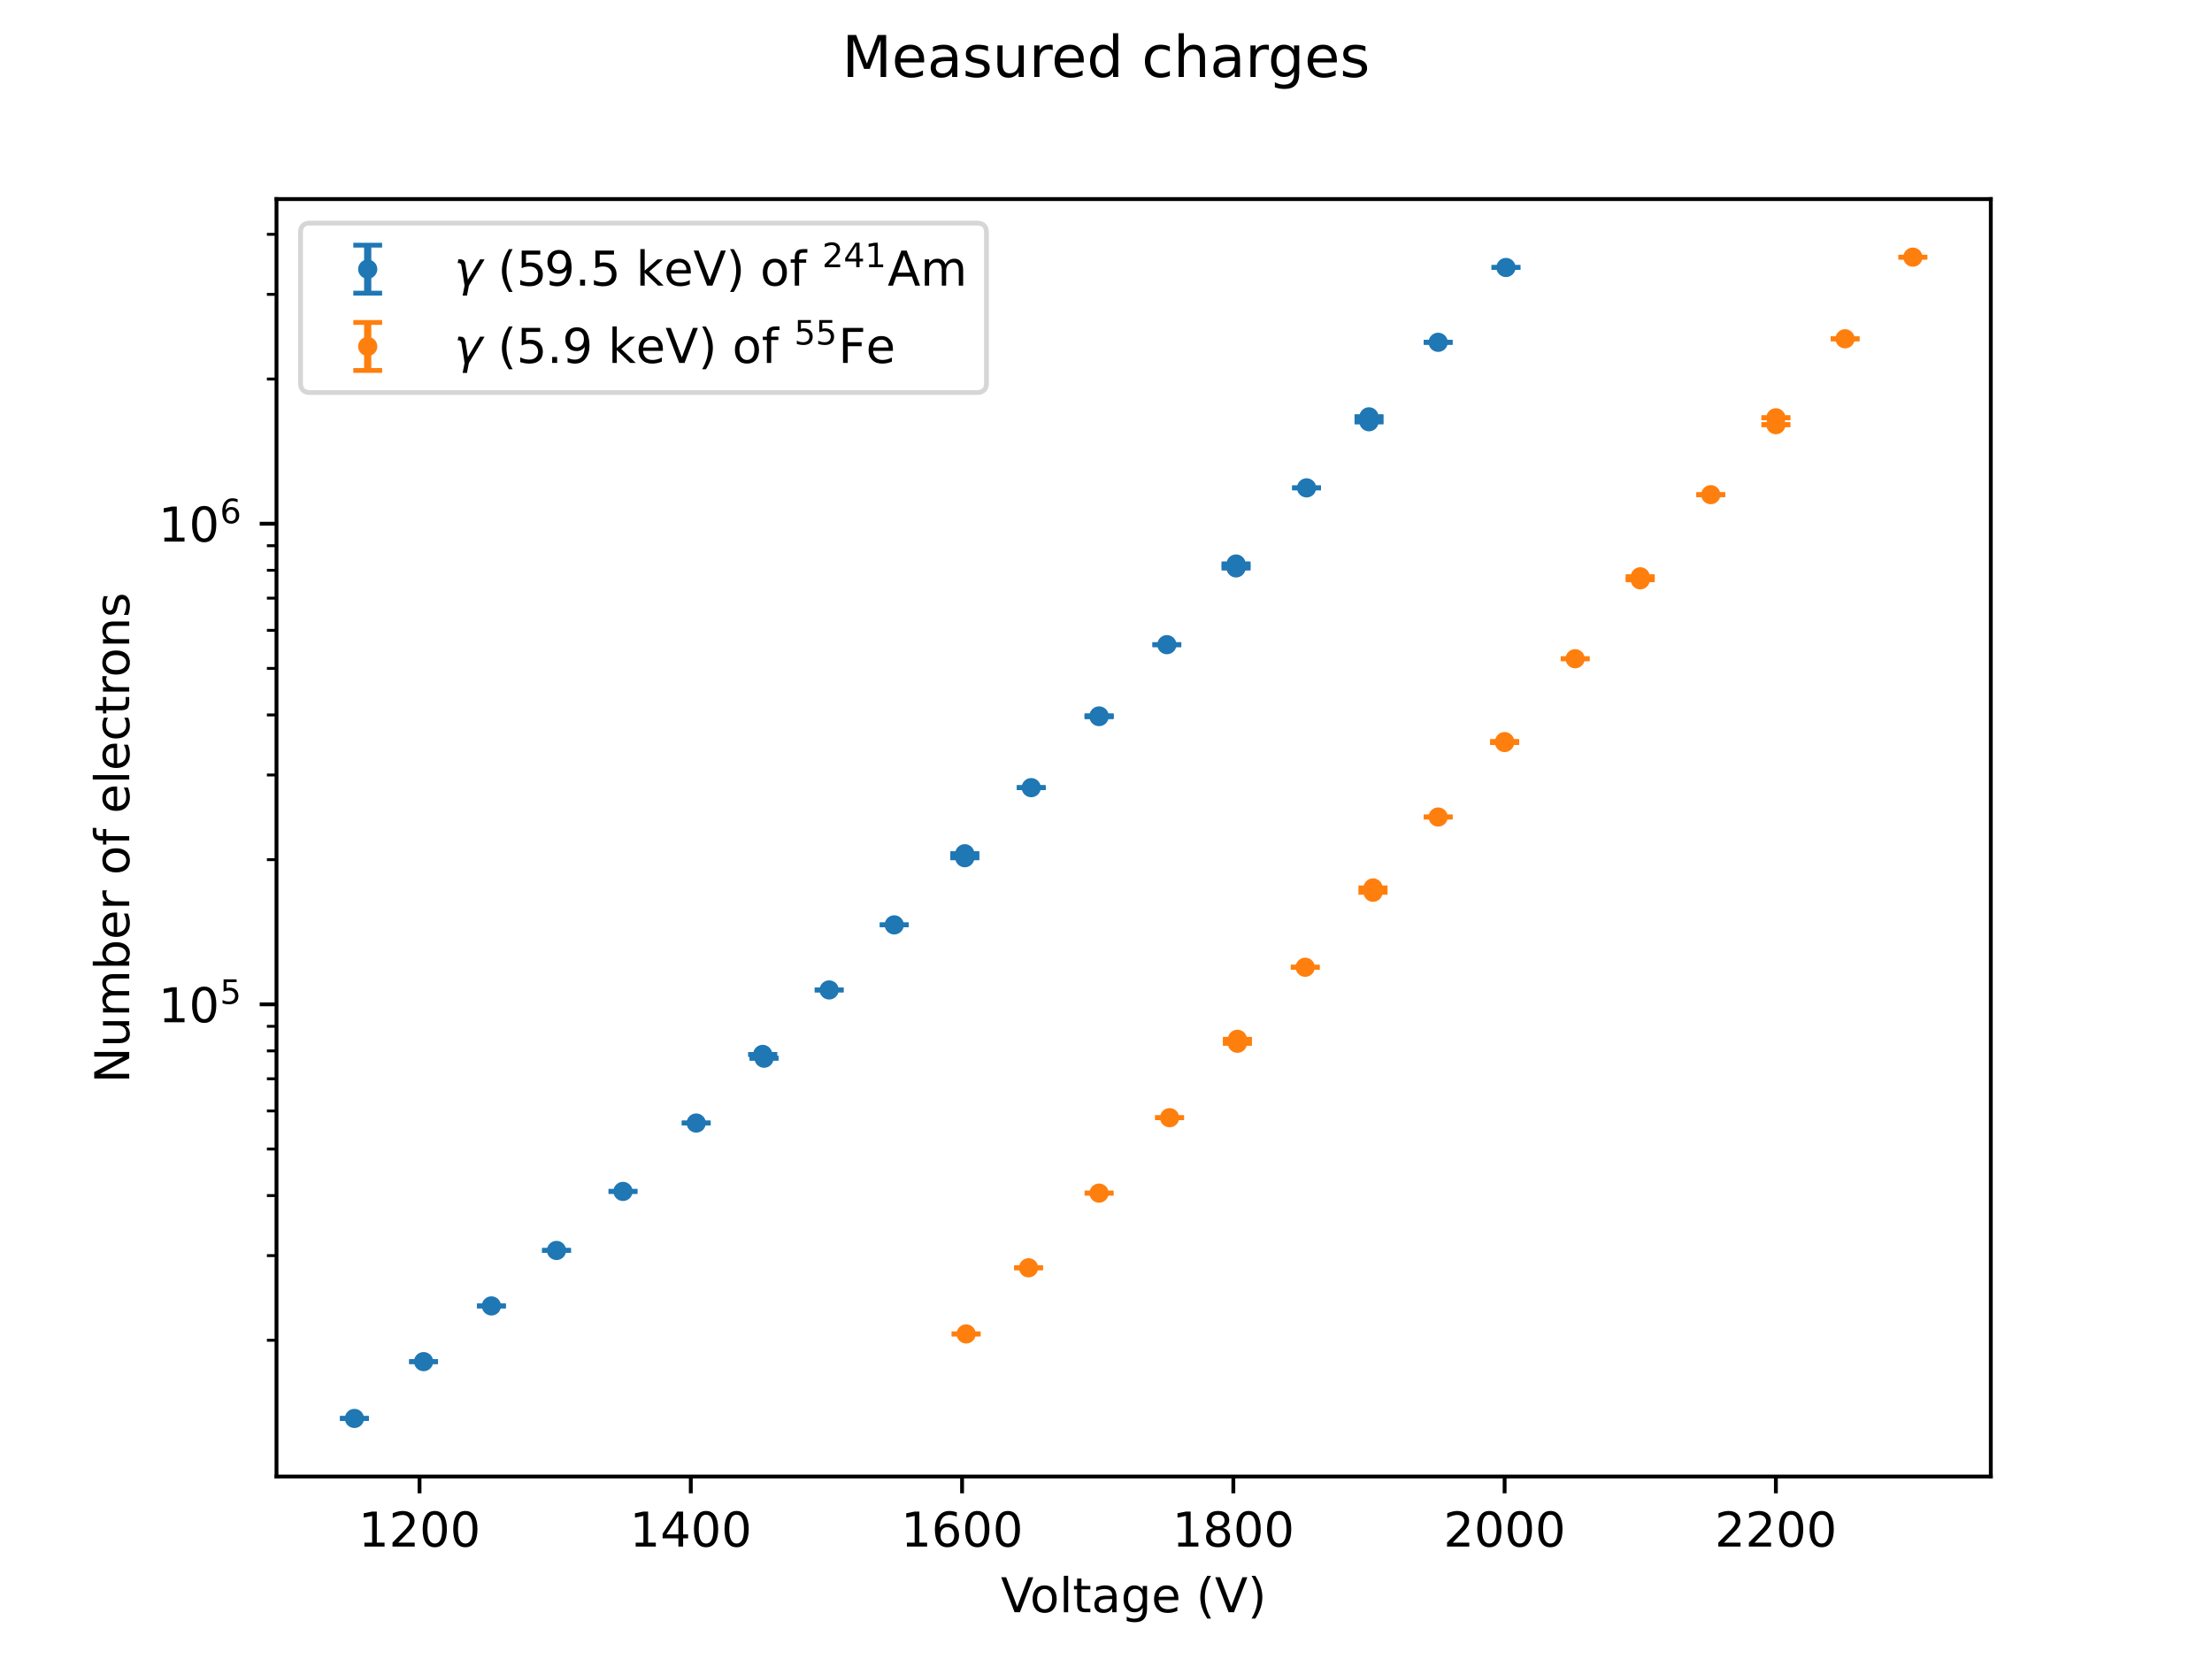 <?xml version="1.0" encoding="utf-8" standalone="no"?>
<!DOCTYPE svg PUBLIC "-//W3C//DTD SVG 1.1//EN"
  "http://www.w3.org/Graphics/SVG/1.1/DTD/svg11.dtd">
<!-- Created with matplotlib (https://matplotlib.org/) -->
<svg height="345.6pt" version="1.1" viewBox="0 0 460.8 345.6" width="460.8pt" xmlns="http://www.w3.org/2000/svg" xmlns:xlink="http://www.w3.org/1999/xlink">
 <defs>
  <style type="text/css">*{stroke-linecap:butt;stroke-linejoin:round;}</style>
 </defs>
 <g id="figure_1">
  <g id="patch_1">
   <path d="M 0 345.6 
L 460.8 345.6 
L 460.8 0 
L 0 0 
z
" style="fill:#ffffff;"/>
  </g>
  <g id="axes_1">
   <g id="patch_2">
    <path d="M 57.6 307.584 
L 414.72 307.584 
L 414.72 41.472 
L 57.6 41.472 
z
" style="fill:#ffffff;"/>
   </g>
   <g id="matplotlib.axis_1">
    <g id="xtick_1">
     <g id="line2d_1">
      <defs>
       <path d="M 0 0 
L 0 3.5 
" id="md4113de580" style="stroke:#000000;stroke-width:0.8;"/>
      </defs>
      <g>
       <use style="stroke:#000000;stroke-width:0.8;" x="87.395" xlink:href="#md4113de580" y="307.584"/>
      </g>
     </g>
     <g id="text_1">
      <!-- 1200 -->
      <g transform="translate(74.67 322.182)scale(0.1 -0.1)">
       <defs>
        <path d="M 12.406 8.297 
L 28.516 8.297 
L 28.516 63.922 
L 10.984 60.406 
L 10.984 69.391 
L 28.422 72.906 
L 38.281 72.906 
L 38.281 8.297 
L 54.391 8.297 
L 54.391 0 
L 12.406 0 
z
" id="DejaVuSans-49"/>
        <path d="M 19.188 8.297 
L 53.609 8.297 
L 53.609 0 
L 7.328 0 
L 7.328 8.297 
Q 12.938 14.109 22.625 23.891 
Q 32.328 33.688 34.812 36.531 
Q 39.547 41.844 41.422 45.531 
Q 43.312 49.219 43.312 52.781 
Q 43.312 58.594 39.234 62.25 
Q 35.156 65.922 28.609 65.922 
Q 23.969 65.922 18.812 64.312 
Q 13.672 62.703 7.812 59.422 
L 7.812 69.391 
Q 13.766 71.781 18.938 73 
Q 24.125 74.219 28.422 74.219 
Q 39.75 74.219 46.484 68.547 
Q 53.219 62.891 53.219 53.422 
Q 53.219 48.922 51.531 44.891 
Q 49.859 40.875 45.406 35.406 
Q 44.188 33.984 37.641 27.219 
Q 31.109 20.453 19.188 8.297 
z
" id="DejaVuSans-50"/>
        <path d="M 31.781 66.406 
Q 24.172 66.406 20.328 58.906 
Q 16.5 51.422 16.5 36.375 
Q 16.5 21.391 20.328 13.891 
Q 24.172 6.391 31.781 6.391 
Q 39.453 6.391 43.281 13.891 
Q 47.125 21.391 47.125 36.375 
Q 47.125 51.422 43.281 58.906 
Q 39.453 66.406 31.781 66.406 
z
M 31.781 74.219 
Q 44.047 74.219 50.516 64.516 
Q 56.984 54.828 56.984 36.375 
Q 56.984 17.969 50.516 8.266 
Q 44.047 -1.422 31.781 -1.422 
Q 19.531 -1.422 13.062 8.266 
Q 6.594 17.969 6.594 36.375 
Q 6.594 54.828 13.062 64.516 
Q 19.531 74.219 31.781 74.219 
z
" id="DejaVuSans-48"/>
       </defs>
       <use xlink:href="#DejaVuSans-49"/>
       <use x="63.623" xlink:href="#DejaVuSans-50"/>
       <use x="127.246" xlink:href="#DejaVuSans-48"/>
       <use x="190.869" xlink:href="#DejaVuSans-48"/>
      </g>
     </g>
    </g>
    <g id="xtick_2">
     <g id="line2d_2">
      <g>
       <use style="stroke:#000000;stroke-width:0.8;" x="143.906" xlink:href="#md4113de580" y="307.584"/>
      </g>
     </g>
     <g id="text_2">
      <!-- 1400 -->
      <g transform="translate(131.181 322.182)scale(0.1 -0.1)">
       <defs>
        <path d="M 37.797 64.312 
L 12.891 25.391 
L 37.797 25.391 
z
M 35.203 72.906 
L 47.609 72.906 
L 47.609 25.391 
L 58.016 25.391 
L 58.016 17.188 
L 47.609 17.188 
L 47.609 0 
L 37.797 0 
L 37.797 17.188 
L 4.891 17.188 
L 4.891 26.703 
z
" id="DejaVuSans-52"/>
       </defs>
       <use xlink:href="#DejaVuSans-49"/>
       <use x="63.623" xlink:href="#DejaVuSans-52"/>
       <use x="127.246" xlink:href="#DejaVuSans-48"/>
       <use x="190.869" xlink:href="#DejaVuSans-48"/>
      </g>
     </g>
    </g>
    <g id="xtick_3">
     <g id="line2d_3">
      <g>
       <use style="stroke:#000000;stroke-width:0.8;" x="200.417" xlink:href="#md4113de580" y="307.584"/>
      </g>
     </g>
     <g id="text_3">
      <!-- 1600 -->
      <g transform="translate(187.692 322.182)scale(0.1 -0.1)">
       <defs>
        <path d="M 33.016 40.375 
Q 26.375 40.375 22.484 35.828 
Q 18.609 31.297 18.609 23.391 
Q 18.609 15.531 22.484 10.953 
Q 26.375 6.391 33.016 6.391 
Q 39.656 6.391 43.531 10.953 
Q 47.406 15.531 47.406 23.391 
Q 47.406 31.297 43.531 35.828 
Q 39.656 40.375 33.016 40.375 
z
M 52.594 71.297 
L 52.594 62.312 
Q 48.875 64.062 45.094 64.984 
Q 41.312 65.922 37.594 65.922 
Q 27.828 65.922 22.672 59.328 
Q 17.531 52.734 16.797 39.406 
Q 19.672 43.656 24.016 45.922 
Q 28.375 48.188 33.594 48.188 
Q 44.578 48.188 50.953 41.516 
Q 57.328 34.859 57.328 23.391 
Q 57.328 12.156 50.688 5.359 
Q 44.047 -1.422 33.016 -1.422 
Q 20.359 -1.422 13.672 8.266 
Q 6.984 17.969 6.984 36.375 
Q 6.984 53.656 15.188 63.938 
Q 23.391 74.219 37.203 74.219 
Q 40.922 74.219 44.703 73.484 
Q 48.484 72.75 52.594 71.297 
z
" id="DejaVuSans-54"/>
       </defs>
       <use xlink:href="#DejaVuSans-49"/>
       <use x="63.623" xlink:href="#DejaVuSans-54"/>
       <use x="127.246" xlink:href="#DejaVuSans-48"/>
       <use x="190.869" xlink:href="#DejaVuSans-48"/>
      </g>
     </g>
    </g>
    <g id="xtick_4">
     <g id="line2d_4">
      <g>
       <use style="stroke:#000000;stroke-width:0.8;" x="256.928" xlink:href="#md4113de580" y="307.584"/>
      </g>
     </g>
     <g id="text_4">
      <!-- 1800 -->
      <g transform="translate(244.203 322.182)scale(0.1 -0.1)">
       <defs>
        <path d="M 31.781 34.625 
Q 24.75 34.625 20.719 30.859 
Q 16.703 27.094 16.703 20.516 
Q 16.703 13.922 20.719 10.156 
Q 24.75 6.391 31.781 6.391 
Q 38.812 6.391 42.859 10.172 
Q 46.922 13.969 46.922 20.516 
Q 46.922 27.094 42.891 30.859 
Q 38.875 34.625 31.781 34.625 
z
M 21.922 38.812 
Q 15.578 40.375 12.031 44.719 
Q 8.5 49.078 8.5 55.328 
Q 8.5 64.062 14.719 69.141 
Q 20.953 74.219 31.781 74.219 
Q 42.672 74.219 48.875 69.141 
Q 55.078 64.062 55.078 55.328 
Q 55.078 49.078 51.531 44.719 
Q 48 40.375 41.703 38.812 
Q 48.828 37.156 52.797 32.312 
Q 56.781 27.484 56.781 20.516 
Q 56.781 9.906 50.312 4.234 
Q 43.844 -1.422 31.781 -1.422 
Q 19.734 -1.422 13.25 4.234 
Q 6.781 9.906 6.781 20.516 
Q 6.781 27.484 10.781 32.312 
Q 14.797 37.156 21.922 38.812 
z
M 18.312 54.391 
Q 18.312 48.734 21.844 45.562 
Q 25.391 42.391 31.781 42.391 
Q 38.141 42.391 41.719 45.562 
Q 45.312 48.734 45.312 54.391 
Q 45.312 60.062 41.719 63.234 
Q 38.141 66.406 31.781 66.406 
Q 25.391 66.406 21.844 63.234 
Q 18.312 60.062 18.312 54.391 
z
" id="DejaVuSans-56"/>
       </defs>
       <use xlink:href="#DejaVuSans-49"/>
       <use x="63.623" xlink:href="#DejaVuSans-56"/>
       <use x="127.246" xlink:href="#DejaVuSans-48"/>
       <use x="190.869" xlink:href="#DejaVuSans-48"/>
      </g>
     </g>
    </g>
    <g id="xtick_5">
     <g id="line2d_5">
      <g>
       <use style="stroke:#000000;stroke-width:0.8;" x="313.439" xlink:href="#md4113de580" y="307.584"/>
      </g>
     </g>
     <g id="text_5">
      <!-- 2000 -->
      <g transform="translate(300.714 322.182)scale(0.1 -0.1)">
       <use xlink:href="#DejaVuSans-50"/>
       <use x="63.623" xlink:href="#DejaVuSans-48"/>
       <use x="127.246" xlink:href="#DejaVuSans-48"/>
       <use x="190.869" xlink:href="#DejaVuSans-48"/>
      </g>
     </g>
    </g>
    <g id="xtick_6">
     <g id="line2d_6">
      <g>
       <use style="stroke:#000000;stroke-width:0.8;" x="369.949" xlink:href="#md4113de580" y="307.584"/>
      </g>
     </g>
     <g id="text_6">
      <!-- 2200 -->
      <g transform="translate(357.224 322.182)scale(0.1 -0.1)">
       <use xlink:href="#DejaVuSans-50"/>
       <use x="63.623" xlink:href="#DejaVuSans-50"/>
       <use x="127.246" xlink:href="#DejaVuSans-48"/>
       <use x="190.869" xlink:href="#DejaVuSans-48"/>
      </g>
     </g>
    </g>
    <g id="text_7">
     <!-- Voltage (V) -->
     <g transform="translate(208.493 335.861)scale(0.1 -0.1)">
      <defs>
       <path d="M 28.609 0 
L 0.781 72.906 
L 11.078 72.906 
L 34.188 11.531 
L 57.328 72.906 
L 67.578 72.906 
L 39.797 0 
z
" id="DejaVuSans-86"/>
       <path d="M 30.609 48.391 
Q 23.391 48.391 19.188 42.75 
Q 14.984 37.109 14.984 27.297 
Q 14.984 17.484 19.156 11.844 
Q 23.344 6.203 30.609 6.203 
Q 37.797 6.203 41.984 11.859 
Q 46.188 17.531 46.188 27.297 
Q 46.188 37.016 41.984 42.703 
Q 37.797 48.391 30.609 48.391 
z
M 30.609 56 
Q 42.328 56 49.016 48.375 
Q 55.719 40.766 55.719 27.297 
Q 55.719 13.875 49.016 6.219 
Q 42.328 -1.422 30.609 -1.422 
Q 18.844 -1.422 12.172 6.219 
Q 5.516 13.875 5.516 27.297 
Q 5.516 40.766 12.172 48.375 
Q 18.844 56 30.609 56 
z
" id="DejaVuSans-111"/>
       <path d="M 9.422 75.984 
L 18.406 75.984 
L 18.406 0 
L 9.422 0 
z
" id="DejaVuSans-108"/>
       <path d="M 18.312 70.219 
L 18.312 54.688 
L 36.812 54.688 
L 36.812 47.703 
L 18.312 47.703 
L 18.312 18.016 
Q 18.312 11.328 20.141 9.422 
Q 21.969 7.516 27.594 7.516 
L 36.812 7.516 
L 36.812 0 
L 27.594 0 
Q 17.188 0 13.234 3.875 
Q 9.281 7.766 9.281 18.016 
L 9.281 47.703 
L 2.688 47.703 
L 2.688 54.688 
L 9.281 54.688 
L 9.281 70.219 
z
" id="DejaVuSans-116"/>
       <path d="M 34.281 27.484 
Q 23.391 27.484 19.188 25 
Q 14.984 22.516 14.984 16.5 
Q 14.984 11.719 18.141 8.906 
Q 21.297 6.109 26.703 6.109 
Q 34.188 6.109 38.703 11.406 
Q 43.219 16.703 43.219 25.484 
L 43.219 27.484 
z
M 52.203 31.203 
L 52.203 0 
L 43.219 0 
L 43.219 8.297 
Q 40.141 3.328 35.547 0.953 
Q 30.953 -1.422 24.312 -1.422 
Q 15.922 -1.422 10.953 3.297 
Q 6 8.016 6 15.922 
Q 6 25.141 12.172 29.828 
Q 18.359 34.516 30.609 34.516 
L 43.219 34.516 
L 43.219 35.406 
Q 43.219 41.609 39.141 45 
Q 35.062 48.391 27.688 48.391 
Q 23 48.391 18.547 47.266 
Q 14.109 46.141 10.016 43.891 
L 10.016 52.203 
Q 14.938 54.109 19.578 55.047 
Q 24.219 56 28.609 56 
Q 40.484 56 46.344 49.844 
Q 52.203 43.703 52.203 31.203 
z
" id="DejaVuSans-97"/>
       <path d="M 45.406 27.984 
Q 45.406 37.75 41.375 43.109 
Q 37.359 48.484 30.078 48.484 
Q 22.859 48.484 18.828 43.109 
Q 14.797 37.75 14.797 27.984 
Q 14.797 18.266 18.828 12.891 
Q 22.859 7.516 30.078 7.516 
Q 37.359 7.516 41.375 12.891 
Q 45.406 18.266 45.406 27.984 
z
M 54.391 6.781 
Q 54.391 -7.172 48.188 -13.984 
Q 42 -20.797 29.203 -20.797 
Q 24.469 -20.797 20.266 -20.094 
Q 16.062 -19.391 12.109 -17.922 
L 12.109 -9.188 
Q 16.062 -11.328 19.922 -12.344 
Q 23.781 -13.375 27.781 -13.375 
Q 36.625 -13.375 41.016 -8.766 
Q 45.406 -4.156 45.406 5.172 
L 45.406 9.625 
Q 42.625 4.781 38.281 2.391 
Q 33.938 0 27.875 0 
Q 17.828 0 11.672 7.656 
Q 5.516 15.328 5.516 27.984 
Q 5.516 40.672 11.672 48.328 
Q 17.828 56 27.875 56 
Q 33.938 56 38.281 53.609 
Q 42.625 51.219 45.406 46.391 
L 45.406 54.688 
L 54.391 54.688 
z
" id="DejaVuSans-103"/>
       <path d="M 56.203 29.594 
L 56.203 25.203 
L 14.891 25.203 
Q 15.484 15.922 20.484 11.062 
Q 25.484 6.203 34.422 6.203 
Q 39.594 6.203 44.453 7.469 
Q 49.312 8.734 54.109 11.281 
L 54.109 2.781 
Q 49.266 0.734 44.188 -0.344 
Q 39.109 -1.422 33.891 -1.422 
Q 20.797 -1.422 13.156 6.188 
Q 5.516 13.812 5.516 26.812 
Q 5.516 40.234 12.766 48.109 
Q 20.016 56 32.328 56 
Q 43.359 56 49.781 48.891 
Q 56.203 41.797 56.203 29.594 
z
M 47.219 32.234 
Q 47.125 39.594 43.094 43.984 
Q 39.062 48.391 32.422 48.391 
Q 24.906 48.391 20.391 44.141 
Q 15.875 39.891 15.188 32.172 
z
" id="DejaVuSans-101"/>
       <path id="DejaVuSans-32"/>
       <path d="M 31 75.875 
Q 24.469 64.656 21.281 53.656 
Q 18.109 42.672 18.109 31.391 
Q 18.109 20.125 21.312 9.062 
Q 24.516 -2 31 -13.188 
L 23.188 -13.188 
Q 15.875 -1.703 12.234 9.375 
Q 8.594 20.453 8.594 31.391 
Q 8.594 42.281 12.203 53.312 
Q 15.828 64.359 23.188 75.875 
z
" id="DejaVuSans-40"/>
       <path d="M 8.016 75.875 
L 15.828 75.875 
Q 23.141 64.359 26.781 53.312 
Q 30.422 42.281 30.422 31.391 
Q 30.422 20.453 26.781 9.375 
Q 23.141 -1.703 15.828 -13.188 
L 8.016 -13.188 
Q 14.5 -2 17.703 9.062 
Q 20.906 20.125 20.906 31.391 
Q 20.906 42.672 17.703 53.656 
Q 14.5 64.656 8.016 75.875 
z
" id="DejaVuSans-41"/>
      </defs>
      <use xlink:href="#DejaVuSans-86"/>
      <use x="60.658" xlink:href="#DejaVuSans-111"/>
      <use x="121.84" xlink:href="#DejaVuSans-108"/>
      <use x="149.623" xlink:href="#DejaVuSans-116"/>
      <use x="188.832" xlink:href="#DejaVuSans-97"/>
      <use x="250.111" xlink:href="#DejaVuSans-103"/>
      <use x="313.588" xlink:href="#DejaVuSans-101"/>
      <use x="375.111" xlink:href="#DejaVuSans-32"/>
      <use x="406.898" xlink:href="#DejaVuSans-40"/>
      <use x="445.912" xlink:href="#DejaVuSans-86"/>
      <use x="514.32" xlink:href="#DejaVuSans-41"/>
     </g>
    </g>
   </g>
   <g id="matplotlib.axis_2">
    <g id="ytick_1">
     <g id="line2d_7">
      <defs>
       <path d="M 0 0 
L -3.5 0 
" id="mb57102ede8" style="stroke:#000000;stroke-width:0.8;"/>
      </defs>
      <g>
       <use style="stroke:#000000;stroke-width:0.8;" x="57.6" xlink:href="#mb57102ede8" y="209.219"/>
      </g>
     </g>
     <g id="text_8">
      <!-- $\mathdefault{10^{5}}$ -->
      <g transform="translate(33 213.018)scale(0.1 -0.1)">
       <defs>
        <path d="M 10.797 72.906 
L 49.516 72.906 
L 49.516 64.594 
L 19.828 64.594 
L 19.828 46.734 
Q 21.969 47.469 24.109 47.828 
Q 26.266 48.188 28.422 48.188 
Q 40.625 48.188 47.75 41.5 
Q 54.891 34.812 54.891 23.391 
Q 54.891 11.625 47.562 5.094 
Q 40.234 -1.422 26.906 -1.422 
Q 22.312 -1.422 17.547 -0.641 
Q 12.797 0.141 7.719 1.703 
L 7.719 11.625 
Q 12.109 9.234 16.797 8.062 
Q 21.484 6.891 26.703 6.891 
Q 35.156 6.891 40.078 11.328 
Q 45.016 15.766 45.016 23.391 
Q 45.016 31 40.078 35.438 
Q 35.156 39.891 26.703 39.891 
Q 22.75 39.891 18.812 39.016 
Q 14.891 38.141 10.797 36.281 
z
" id="DejaVuSans-53"/>
       </defs>
       <use transform="translate(0 0.684)" xlink:href="#DejaVuSans-49"/>
       <use transform="translate(63.623 0.684)" xlink:href="#DejaVuSans-48"/>
       <use transform="translate(128.203 38.966)scale(0.7)" xlink:href="#DejaVuSans-53"/>
      </g>
     </g>
    </g>
    <g id="ytick_2">
     <g id="line2d_8">
      <g>
       <use style="stroke:#000000;stroke-width:0.8;" x="57.6" xlink:href="#mb57102ede8" y="109.097"/>
      </g>
     </g>
     <g id="text_9">
      <!-- $\mathdefault{10^{6}}$ -->
      <g transform="translate(33 112.896)scale(0.1 -0.1)">
       <use transform="translate(0 0.766)" xlink:href="#DejaVuSans-49"/>
       <use transform="translate(63.623 0.766)" xlink:href="#DejaVuSans-48"/>
       <use transform="translate(128.203 39.047)scale(0.7)" xlink:href="#DejaVuSans-54"/>
      </g>
     </g>
    </g>
    <g id="ytick_3">
     <g id="line2d_9">
      <defs>
       <path d="M 0 0 
L -2 0 
" id="m5ce237ce42" style="stroke:#000000;stroke-width:0.6;"/>
      </defs>
      <g>
       <use style="stroke:#000000;stroke-width:0.6;" x="57.6" xlink:href="#m5ce237ce42" y="279.202"/>
      </g>
     </g>
    </g>
    <g id="ytick_4">
     <g id="line2d_10">
      <g>
       <use style="stroke:#000000;stroke-width:0.6;" x="57.6" xlink:href="#m5ce237ce42" y="261.571"/>
      </g>
     </g>
    </g>
    <g id="ytick_5">
     <g id="line2d_11">
      <g>
       <use style="stroke:#000000;stroke-width:0.6;" x="57.6" xlink:href="#m5ce237ce42" y="249.062"/>
      </g>
     </g>
    </g>
    <g id="ytick_6">
     <g id="line2d_12">
      <g>
       <use style="stroke:#000000;stroke-width:0.6;" x="57.6" xlink:href="#m5ce237ce42" y="239.359"/>
      </g>
     </g>
    </g>
    <g id="ytick_7">
     <g id="line2d_13">
      <g>
       <use style="stroke:#000000;stroke-width:0.6;" x="57.6" xlink:href="#m5ce237ce42" y="231.431"/>
      </g>
     </g>
    </g>
    <g id="ytick_8">
     <g id="line2d_14">
      <g>
       <use style="stroke:#000000;stroke-width:0.6;" x="57.6" xlink:href="#m5ce237ce42" y="224.728"/>
      </g>
     </g>
    </g>
    <g id="ytick_9">
     <g id="line2d_15">
      <g>
       <use style="stroke:#000000;stroke-width:0.6;" x="57.6" xlink:href="#m5ce237ce42" y="218.922"/>
      </g>
     </g>
    </g>
    <g id="ytick_10">
     <g id="line2d_16">
      <g>
       <use style="stroke:#000000;stroke-width:0.6;" x="57.6" xlink:href="#m5ce237ce42" y="213.8"/>
      </g>
     </g>
    </g>
    <g id="ytick_11">
     <g id="line2d_17">
      <g>
       <use style="stroke:#000000;stroke-width:0.6;" x="57.6" xlink:href="#m5ce237ce42" y="179.079"/>
      </g>
     </g>
    </g>
    <g id="ytick_12">
     <g id="line2d_18">
      <g>
       <use style="stroke:#000000;stroke-width:0.6;" x="57.6" xlink:href="#m5ce237ce42" y="161.449"/>
      </g>
     </g>
    </g>
    <g id="ytick_13">
     <g id="line2d_19">
      <g>
       <use style="stroke:#000000;stroke-width:0.6;" x="57.6" xlink:href="#m5ce237ce42" y="148.939"/>
      </g>
     </g>
    </g>
    <g id="ytick_14">
     <g id="line2d_20">
      <g>
       <use style="stroke:#000000;stroke-width:0.6;" x="57.6" xlink:href="#m5ce237ce42" y="139.237"/>
      </g>
     </g>
    </g>
    <g id="ytick_15">
     <g id="line2d_21">
      <g>
       <use style="stroke:#000000;stroke-width:0.6;" x="57.6" xlink:href="#m5ce237ce42" y="131.309"/>
      </g>
     </g>
    </g>
    <g id="ytick_16">
     <g id="line2d_22">
      <g>
       <use style="stroke:#000000;stroke-width:0.6;" x="57.6" xlink:href="#m5ce237ce42" y="124.606"/>
      </g>
     </g>
    </g>
    <g id="ytick_17">
     <g id="line2d_23">
      <g>
       <use style="stroke:#000000;stroke-width:0.6;" x="57.6" xlink:href="#m5ce237ce42" y="118.8"/>
      </g>
     </g>
    </g>
    <g id="ytick_18">
     <g id="line2d_24">
      <g>
       <use style="stroke:#000000;stroke-width:0.6;" x="57.6" xlink:href="#m5ce237ce42" y="113.678"/>
      </g>
     </g>
    </g>
    <g id="ytick_19">
     <g id="line2d_25">
      <g>
       <use style="stroke:#000000;stroke-width:0.6;" x="57.6" xlink:href="#m5ce237ce42" y="78.957"/>
      </g>
     </g>
    </g>
    <g id="ytick_20">
     <g id="line2d_26">
      <g>
       <use style="stroke:#000000;stroke-width:0.6;" x="57.6" xlink:href="#m5ce237ce42" y="61.326"/>
      </g>
     </g>
    </g>
    <g id="ytick_21">
     <g id="line2d_27">
      <g>
       <use style="stroke:#000000;stroke-width:0.6;" x="57.6" xlink:href="#m5ce237ce42" y="48.817"/>
      </g>
     </g>
    </g>
    <g id="text_10">
     <!-- Number of electrons -->
     <g transform="translate(26.92 225.639)rotate(-90)scale(0.1 -0.1)">
      <defs>
       <path d="M 9.812 72.906 
L 23.094 72.906 
L 55.422 11.922 
L 55.422 72.906 
L 64.984 72.906 
L 64.984 0 
L 51.703 0 
L 19.391 60.984 
L 19.391 0 
L 9.812 0 
z
" id="DejaVuSans-78"/>
       <path d="M 8.5 21.578 
L 8.5 54.688 
L 17.484 54.688 
L 17.484 21.922 
Q 17.484 14.156 20.5 10.266 
Q 23.531 6.391 29.594 6.391 
Q 36.859 6.391 41.078 11.031 
Q 45.312 15.672 45.312 23.688 
L 45.312 54.688 
L 54.297 54.688 
L 54.297 0 
L 45.312 0 
L 45.312 8.406 
Q 42.047 3.422 37.719 1 
Q 33.406 -1.422 27.688 -1.422 
Q 18.266 -1.422 13.375 4.438 
Q 8.5 10.297 8.5 21.578 
z
M 31.109 56 
z
" id="DejaVuSans-117"/>
       <path d="M 52 44.188 
Q 55.375 50.25 60.062 53.125 
Q 64.75 56 71.094 56 
Q 79.641 56 84.281 50.016 
Q 88.922 44.047 88.922 33.016 
L 88.922 0 
L 79.891 0 
L 79.891 32.719 
Q 79.891 40.578 77.094 44.375 
Q 74.312 48.188 68.609 48.188 
Q 61.625 48.188 57.562 43.547 
Q 53.516 38.922 53.516 30.906 
L 53.516 0 
L 44.484 0 
L 44.484 32.719 
Q 44.484 40.625 41.703 44.406 
Q 38.922 48.188 33.109 48.188 
Q 26.219 48.188 22.156 43.531 
Q 18.109 38.875 18.109 30.906 
L 18.109 0 
L 9.078 0 
L 9.078 54.688 
L 18.109 54.688 
L 18.109 46.188 
Q 21.188 51.219 25.484 53.609 
Q 29.781 56 35.688 56 
Q 41.656 56 45.828 52.969 
Q 50 49.953 52 44.188 
z
" id="DejaVuSans-109"/>
       <path d="M 48.688 27.297 
Q 48.688 37.203 44.609 42.844 
Q 40.531 48.484 33.406 48.484 
Q 26.266 48.484 22.188 42.844 
Q 18.109 37.203 18.109 27.297 
Q 18.109 17.391 22.188 11.75 
Q 26.266 6.109 33.406 6.109 
Q 40.531 6.109 44.609 11.75 
Q 48.688 17.391 48.688 27.297 
z
M 18.109 46.391 
Q 20.953 51.266 25.266 53.625 
Q 29.594 56 35.594 56 
Q 45.562 56 51.781 48.094 
Q 58.016 40.188 58.016 27.297 
Q 58.016 14.406 51.781 6.484 
Q 45.562 -1.422 35.594 -1.422 
Q 29.594 -1.422 25.266 0.953 
Q 20.953 3.328 18.109 8.203 
L 18.109 0 
L 9.078 0 
L 9.078 75.984 
L 18.109 75.984 
z
" id="DejaVuSans-98"/>
       <path d="M 41.109 46.297 
Q 39.594 47.172 37.812 47.578 
Q 36.031 48 33.891 48 
Q 26.266 48 22.188 43.047 
Q 18.109 38.094 18.109 28.812 
L 18.109 0 
L 9.078 0 
L 9.078 54.688 
L 18.109 54.688 
L 18.109 46.188 
Q 20.953 51.172 25.484 53.578 
Q 30.031 56 36.531 56 
Q 37.453 56 38.578 55.875 
Q 39.703 55.766 41.062 55.516 
z
" id="DejaVuSans-114"/>
       <path d="M 37.109 75.984 
L 37.109 68.5 
L 28.516 68.5 
Q 23.688 68.5 21.797 66.547 
Q 19.922 64.594 19.922 59.516 
L 19.922 54.688 
L 34.719 54.688 
L 34.719 47.703 
L 19.922 47.703 
L 19.922 0 
L 10.891 0 
L 10.891 47.703 
L 2.297 47.703 
L 2.297 54.688 
L 10.891 54.688 
L 10.891 58.5 
Q 10.891 67.625 15.141 71.797 
Q 19.391 75.984 28.609 75.984 
z
" id="DejaVuSans-102"/>
       <path d="M 48.781 52.594 
L 48.781 44.188 
Q 44.969 46.297 41.141 47.344 
Q 37.312 48.391 33.406 48.391 
Q 24.656 48.391 19.812 42.844 
Q 14.984 37.312 14.984 27.297 
Q 14.984 17.281 19.812 11.734 
Q 24.656 6.203 33.406 6.203 
Q 37.312 6.203 41.141 7.25 
Q 44.969 8.297 48.781 10.406 
L 48.781 2.094 
Q 45.016 0.344 40.984 -0.531 
Q 36.969 -1.422 32.422 -1.422 
Q 20.062 -1.422 12.781 6.344 
Q 5.516 14.109 5.516 27.297 
Q 5.516 40.672 12.859 48.328 
Q 20.219 56 33.016 56 
Q 37.156 56 41.109 55.141 
Q 45.062 54.297 48.781 52.594 
z
" id="DejaVuSans-99"/>
       <path d="M 54.891 33.016 
L 54.891 0 
L 45.906 0 
L 45.906 32.719 
Q 45.906 40.484 42.875 44.328 
Q 39.844 48.188 33.797 48.188 
Q 26.516 48.188 22.312 43.547 
Q 18.109 38.922 18.109 30.906 
L 18.109 0 
L 9.078 0 
L 9.078 54.688 
L 18.109 54.688 
L 18.109 46.188 
Q 21.344 51.125 25.703 53.562 
Q 30.078 56 35.797 56 
Q 45.219 56 50.047 50.172 
Q 54.891 44.344 54.891 33.016 
z
" id="DejaVuSans-110"/>
       <path d="M 44.281 53.078 
L 44.281 44.578 
Q 40.484 46.531 36.375 47.5 
Q 32.281 48.484 27.875 48.484 
Q 21.188 48.484 17.844 46.438 
Q 14.5 44.391 14.5 40.281 
Q 14.5 37.156 16.891 35.375 
Q 19.281 33.594 26.516 31.984 
L 29.594 31.297 
Q 39.156 29.25 43.188 25.516 
Q 47.219 21.781 47.219 15.094 
Q 47.219 7.469 41.188 3.016 
Q 35.156 -1.422 24.609 -1.422 
Q 20.219 -1.422 15.453 -0.562 
Q 10.688 0.297 5.422 2 
L 5.422 11.281 
Q 10.406 8.688 15.234 7.391 
Q 20.062 6.109 24.812 6.109 
Q 31.156 6.109 34.562 8.281 
Q 37.984 10.453 37.984 14.406 
Q 37.984 18.062 35.516 20.016 
Q 33.062 21.969 24.703 23.781 
L 21.578 24.516 
Q 13.234 26.266 9.516 29.906 
Q 5.812 33.547 5.812 39.891 
Q 5.812 47.609 11.281 51.797 
Q 16.75 56 26.812 56 
Q 31.781 56 36.172 55.266 
Q 40.578 54.547 44.281 53.078 
z
" id="DejaVuSans-115"/>
      </defs>
      <use xlink:href="#DejaVuSans-78"/>
      <use x="74.805" xlink:href="#DejaVuSans-117"/>
      <use x="138.184" xlink:href="#DejaVuSans-109"/>
      <use x="235.596" xlink:href="#DejaVuSans-98"/>
      <use x="299.072" xlink:href="#DejaVuSans-101"/>
      <use x="360.596" xlink:href="#DejaVuSans-114"/>
      <use x="401.709" xlink:href="#DejaVuSans-32"/>
      <use x="433.496" xlink:href="#DejaVuSans-111"/>
      <use x="494.678" xlink:href="#DejaVuSans-102"/>
      <use x="529.883" xlink:href="#DejaVuSans-32"/>
      <use x="561.67" xlink:href="#DejaVuSans-101"/>
      <use x="623.193" xlink:href="#DejaVuSans-108"/>
      <use x="650.977" xlink:href="#DejaVuSans-101"/>
      <use x="712.5" xlink:href="#DejaVuSans-99"/>
      <use x="767.48" xlink:href="#DejaVuSans-116"/>
      <use x="806.689" xlink:href="#DejaVuSans-114"/>
      <use x="845.553" xlink:href="#DejaVuSans-111"/>
      <use x="906.734" xlink:href="#DejaVuSans-110"/>
      <use x="970.113" xlink:href="#DejaVuSans-115"/>
     </g>
    </g>
   </g>
   <g id="LineCollection_1">
    <path clip-path="url(#pcbf86d1dea)" d="M 73.833 295.488 
L 73.833 295.488 
" style="fill:none;stroke:#1f77b4;stroke-width:1.5;"/>
    <path clip-path="url(#pcbf86d1dea)" d="M 88.243 283.651 
L 88.243 283.651 
" style="fill:none;stroke:#1f77b4;stroke-width:1.5;"/>
    <path clip-path="url(#pcbf86d1dea)" d="M 102.371 272.047 
L 102.371 272.047 
" style="fill:none;stroke:#1f77b4;stroke-width:1.5;"/>
    <path clip-path="url(#pcbf86d1dea)" d="M 115.933 260.495 
L 115.933 260.495 
" style="fill:none;stroke:#1f77b4;stroke-width:1.5;"/>
    <path clip-path="url(#pcbf86d1dea)" d="M 129.778 248.194 
L 129.778 248.194 
" style="fill:none;stroke:#1f77b4;stroke-width:1.5;"/>
    <path clip-path="url(#pcbf86d1dea)" d="M 145.036 233.949 
L 145.036 233.949 
" style="fill:none;stroke:#1f77b4;stroke-width:1.5;"/>
    <path clip-path="url(#pcbf86d1dea)" d="M 159.164 220.441 
L 159.164 220.441 
" style="fill:none;stroke:#1f77b4;stroke-width:1.5;"/>
    <path clip-path="url(#pcbf86d1dea)" d="M 158.881 219.657 
L 158.881 219.657 
" style="fill:none;stroke:#1f77b4;stroke-width:1.5;"/>
    <path clip-path="url(#pcbf86d1dea)" d="M 172.727 206.223 
L 172.727 206.223 
" style="fill:none;stroke:#1f77b4;stroke-width:1.5;"/>
    <path clip-path="url(#pcbf86d1dea)" d="M 186.289 192.67 
L 186.289 192.67 
" style="fill:none;stroke:#1f77b4;stroke-width:1.5;"/>
    <path clip-path="url(#pcbf86d1dea)" d="M 200.982 177.853 
L 200.982 177.853 
" style="fill:none;stroke:#1f77b4;stroke-width:1.5;"/>
    <path clip-path="url(#pcbf86d1dea)" d="M 200.982 178.678 
L 200.982 178.678 
" style="fill:none;stroke:#1f77b4;stroke-width:1.5;"/>
    <path clip-path="url(#pcbf86d1dea)" d="M 214.827 164.082 
L 214.827 164.082 
" style="fill:none;stroke:#1f77b4;stroke-width:1.5;"/>
    <path clip-path="url(#pcbf86d1dea)" d="M 228.955 149.148 
L 228.955 149.148 
" style="fill:none;stroke:#1f77b4;stroke-width:1.5;"/>
    <path clip-path="url(#pcbf86d1dea)" d="M 228.955 149.275 
L 228.955 149.275 
" style="fill:none;stroke:#1f77b4;stroke-width:1.5;"/>
    <path clip-path="url(#pcbf86d1dea)" d="M 243.083 134.297 
L 243.083 134.297 
" style="fill:none;stroke:#1f77b4;stroke-width:1.5;"/>
    <path clip-path="url(#pcbf86d1dea)" d="M 257.493 118.303 
L 257.493 118.303 
" style="fill:none;stroke:#1f77b4;stroke-width:1.5;"/>
    <path clip-path="url(#pcbf86d1dea)" d="M 257.493 117.495 
L 257.493 117.495 
" style="fill:none;stroke:#1f77b4;stroke-width:1.5;"/>
    <path clip-path="url(#pcbf86d1dea)" d="M 272.186 101.632 
L 272.186 101.632 
" style="fill:none;stroke:#1f77b4;stroke-width:1.5;"/>
    <path clip-path="url(#pcbf86d1dea)" d="M 285.183 86.839 
L 285.183 86.839 
" style="fill:none;stroke:#1f77b4;stroke-width:1.5;"/>
    <path clip-path="url(#pcbf86d1dea)" d="M 285.183 87.862 
L 285.183 87.862 
" style="fill:none;stroke:#1f77b4;stroke-width:1.5;"/>
    <path clip-path="url(#pcbf86d1dea)" d="M 299.593 71.309 
L 299.593 71.309 
" style="fill:none;stroke:#1f77b4;stroke-width:1.5;"/>
    <path clip-path="url(#pcbf86d1dea)" d="M 313.721 55.723 
L 313.721 55.723 
" style="fill:none;stroke:#1f77b4;stroke-width:1.5;"/>
   </g>
   <g id="LineCollection_2">
    <path clip-path="url(#pcbf86d1dea)" d="M 201.265 277.88 
L 201.265 277.88 
" style="fill:none;stroke:#ff7f0e;stroke-width:1.5;"/>
    <path clip-path="url(#pcbf86d1dea)" d="M 214.262 264.103 
L 214.262 264.103 
" style="fill:none;stroke:#ff7f0e;stroke-width:1.5;"/>
    <path clip-path="url(#pcbf86d1dea)" d="M 228.955 248.548 
L 228.955 248.548 
" style="fill:none;stroke:#ff7f0e;stroke-width:1.5;"/>
    <path clip-path="url(#pcbf86d1dea)" d="M 243.648 232.838 
L 243.648 232.838 
" style="fill:none;stroke:#ff7f0e;stroke-width:1.5;"/>
    <path clip-path="url(#pcbf86d1dea)" d="M 257.775 217.331 
L 257.775 217.331 
" style="fill:none;stroke:#ff7f0e;stroke-width:1.5;"/>
    <path clip-path="url(#pcbf86d1dea)" d="M 257.775 216.506 
L 257.775 216.506 
" style="fill:none;stroke:#ff7f0e;stroke-width:1.5;"/>
    <path clip-path="url(#pcbf86d1dea)" d="M 271.903 201.498 
L 271.903 201.498 
" style="fill:none;stroke:#ff7f0e;stroke-width:1.5;"/>
    <path clip-path="url(#pcbf86d1dea)" d="M 286.031 184.977 
L 286.031 184.977 
" style="fill:none;stroke:#ff7f0e;stroke-width:1.5;"/>
    <path clip-path="url(#pcbf86d1dea)" d="M 286.031 185.871 
L 286.031 185.871 
" style="fill:none;stroke:#ff7f0e;stroke-width:1.5;"/>
    <path clip-path="url(#pcbf86d1dea)" d="M 299.593 170.2 
L 299.593 170.2 
" style="fill:none;stroke:#ff7f0e;stroke-width:1.5;"/>
    <path clip-path="url(#pcbf86d1dea)" d="M 313.439 154.488 
L 313.439 154.488 
" style="fill:none;stroke:#ff7f0e;stroke-width:1.5;"/>
    <path clip-path="url(#pcbf86d1dea)" d="M 313.439 154.68 
L 313.439 154.68 
" style="fill:none;stroke:#ff7f0e;stroke-width:1.5;"/>
    <path clip-path="url(#pcbf86d1dea)" d="M 328.131 137.227 
L 328.131 137.227 
" style="fill:none;stroke:#ff7f0e;stroke-width:1.5;"/>
    <path clip-path="url(#pcbf86d1dea)" d="M 341.694 120.784 
L 341.694 120.784 
" style="fill:none;stroke:#ff7f0e;stroke-width:1.5;"/>
    <path clip-path="url(#pcbf86d1dea)" d="M 341.694 120.157 
L 341.694 120.157 
" style="fill:none;stroke:#ff7f0e;stroke-width:1.5;"/>
    <path clip-path="url(#pcbf86d1dea)" d="M 356.387 103.05 
L 356.387 103.05 
" style="fill:none;stroke:#ff7f0e;stroke-width:1.5;"/>
    <path clip-path="url(#pcbf86d1dea)" d="M 369.949 87.036 
L 369.949 87.036 
" style="fill:none;stroke:#ff7f0e;stroke-width:1.5;"/>
    <path clip-path="url(#pcbf86d1dea)" d="M 369.949 88.469 
L 369.949 88.469 
" style="fill:none;stroke:#ff7f0e;stroke-width:1.5;"/>
    <path clip-path="url(#pcbf86d1dea)" d="M 384.36 70.575 
L 384.36 70.575 
" style="fill:none;stroke:#ff7f0e;stroke-width:1.5;"/>
    <path clip-path="url(#pcbf86d1dea)" d="M 398.487 53.568 
L 398.487 53.568 
" style="fill:none;stroke:#ff7f0e;stroke-width:1.5;"/>
   </g>
   <g id="line2d_28">
    <defs>
     <path d="M 3 0 
L -3 -0 
" id="m43fc90d9a8" style="stroke:#1f77b4;"/>
    </defs>
    <g clip-path="url(#pcbf86d1dea)">
     <use style="fill:#1f77b4;stroke:#1f77b4;" x="73.833" xlink:href="#m43fc90d9a8" y="295.488"/>
     <use style="fill:#1f77b4;stroke:#1f77b4;" x="88.243" xlink:href="#m43fc90d9a8" y="283.651"/>
     <use style="fill:#1f77b4;stroke:#1f77b4;" x="102.371" xlink:href="#m43fc90d9a8" y="272.047"/>
     <use style="fill:#1f77b4;stroke:#1f77b4;" x="115.933" xlink:href="#m43fc90d9a8" y="260.495"/>
     <use style="fill:#1f77b4;stroke:#1f77b4;" x="129.778" xlink:href="#m43fc90d9a8" y="248.194"/>
     <use style="fill:#1f77b4;stroke:#1f77b4;" x="145.036" xlink:href="#m43fc90d9a8" y="233.949"/>
     <use style="fill:#1f77b4;stroke:#1f77b4;" x="159.164" xlink:href="#m43fc90d9a8" y="220.441"/>
     <use style="fill:#1f77b4;stroke:#1f77b4;" x="158.881" xlink:href="#m43fc90d9a8" y="219.657"/>
     <use style="fill:#1f77b4;stroke:#1f77b4;" x="172.727" xlink:href="#m43fc90d9a8" y="206.223"/>
     <use style="fill:#1f77b4;stroke:#1f77b4;" x="186.289" xlink:href="#m43fc90d9a8" y="192.67"/>
     <use style="fill:#1f77b4;stroke:#1f77b4;" x="200.982" xlink:href="#m43fc90d9a8" y="177.853"/>
     <use style="fill:#1f77b4;stroke:#1f77b4;" x="200.982" xlink:href="#m43fc90d9a8" y="178.678"/>
     <use style="fill:#1f77b4;stroke:#1f77b4;" x="214.827" xlink:href="#m43fc90d9a8" y="164.082"/>
     <use style="fill:#1f77b4;stroke:#1f77b4;" x="228.955" xlink:href="#m43fc90d9a8" y="149.148"/>
     <use style="fill:#1f77b4;stroke:#1f77b4;" x="228.955" xlink:href="#m43fc90d9a8" y="149.275"/>
     <use style="fill:#1f77b4;stroke:#1f77b4;" x="243.083" xlink:href="#m43fc90d9a8" y="134.297"/>
     <use style="fill:#1f77b4;stroke:#1f77b4;" x="257.493" xlink:href="#m43fc90d9a8" y="118.303"/>
     <use style="fill:#1f77b4;stroke:#1f77b4;" x="257.493" xlink:href="#m43fc90d9a8" y="117.495"/>
     <use style="fill:#1f77b4;stroke:#1f77b4;" x="272.186" xlink:href="#m43fc90d9a8" y="101.632"/>
     <use style="fill:#1f77b4;stroke:#1f77b4;" x="285.183" xlink:href="#m43fc90d9a8" y="86.839"/>
     <use style="fill:#1f77b4;stroke:#1f77b4;" x="285.183" xlink:href="#m43fc90d9a8" y="87.862"/>
     <use style="fill:#1f77b4;stroke:#1f77b4;" x="299.593" xlink:href="#m43fc90d9a8" y="71.309"/>
     <use style="fill:#1f77b4;stroke:#1f77b4;" x="313.721" xlink:href="#m43fc90d9a8" y="55.723"/>
    </g>
   </g>
   <g id="line2d_29">
    <g clip-path="url(#pcbf86d1dea)">
     <use style="fill:#1f77b4;stroke:#1f77b4;" x="73.833" xlink:href="#m43fc90d9a8" y="295.488"/>
     <use style="fill:#1f77b4;stroke:#1f77b4;" x="88.243" xlink:href="#m43fc90d9a8" y="283.651"/>
     <use style="fill:#1f77b4;stroke:#1f77b4;" x="102.371" xlink:href="#m43fc90d9a8" y="272.047"/>
     <use style="fill:#1f77b4;stroke:#1f77b4;" x="115.933" xlink:href="#m43fc90d9a8" y="260.495"/>
     <use style="fill:#1f77b4;stroke:#1f77b4;" x="129.778" xlink:href="#m43fc90d9a8" y="248.194"/>
     <use style="fill:#1f77b4;stroke:#1f77b4;" x="145.036" xlink:href="#m43fc90d9a8" y="233.949"/>
     <use style="fill:#1f77b4;stroke:#1f77b4;" x="159.164" xlink:href="#m43fc90d9a8" y="220.441"/>
     <use style="fill:#1f77b4;stroke:#1f77b4;" x="158.881" xlink:href="#m43fc90d9a8" y="219.657"/>
     <use style="fill:#1f77b4;stroke:#1f77b4;" x="172.727" xlink:href="#m43fc90d9a8" y="206.223"/>
     <use style="fill:#1f77b4;stroke:#1f77b4;" x="186.289" xlink:href="#m43fc90d9a8" y="192.67"/>
     <use style="fill:#1f77b4;stroke:#1f77b4;" x="200.982" xlink:href="#m43fc90d9a8" y="177.853"/>
     <use style="fill:#1f77b4;stroke:#1f77b4;" x="200.982" xlink:href="#m43fc90d9a8" y="178.678"/>
     <use style="fill:#1f77b4;stroke:#1f77b4;" x="214.827" xlink:href="#m43fc90d9a8" y="164.082"/>
     <use style="fill:#1f77b4;stroke:#1f77b4;" x="228.955" xlink:href="#m43fc90d9a8" y="149.148"/>
     <use style="fill:#1f77b4;stroke:#1f77b4;" x="228.955" xlink:href="#m43fc90d9a8" y="149.275"/>
     <use style="fill:#1f77b4;stroke:#1f77b4;" x="243.083" xlink:href="#m43fc90d9a8" y="134.297"/>
     <use style="fill:#1f77b4;stroke:#1f77b4;" x="257.493" xlink:href="#m43fc90d9a8" y="118.303"/>
     <use style="fill:#1f77b4;stroke:#1f77b4;" x="257.493" xlink:href="#m43fc90d9a8" y="117.495"/>
     <use style="fill:#1f77b4;stroke:#1f77b4;" x="272.186" xlink:href="#m43fc90d9a8" y="101.632"/>
     <use style="fill:#1f77b4;stroke:#1f77b4;" x="285.183" xlink:href="#m43fc90d9a8" y="86.839"/>
     <use style="fill:#1f77b4;stroke:#1f77b4;" x="285.183" xlink:href="#m43fc90d9a8" y="87.862"/>
     <use style="fill:#1f77b4;stroke:#1f77b4;" x="299.593" xlink:href="#m43fc90d9a8" y="71.309"/>
     <use style="fill:#1f77b4;stroke:#1f77b4;" x="313.721" xlink:href="#m43fc90d9a8" y="55.723"/>
    </g>
   </g>
   <g id="line2d_30">
    <defs>
     <path d="M 3 0 
L -3 -0 
" id="mb50ec74048" style="stroke:#ff7f0e;"/>
    </defs>
    <g clip-path="url(#pcbf86d1dea)">
     <use style="fill:#ff7f0e;stroke:#ff7f0e;" x="201.265" xlink:href="#mb50ec74048" y="277.88"/>
     <use style="fill:#ff7f0e;stroke:#ff7f0e;" x="214.262" xlink:href="#mb50ec74048" y="264.103"/>
     <use style="fill:#ff7f0e;stroke:#ff7f0e;" x="228.955" xlink:href="#mb50ec74048" y="248.548"/>
     <use style="fill:#ff7f0e;stroke:#ff7f0e;" x="243.648" xlink:href="#mb50ec74048" y="232.838"/>
     <use style="fill:#ff7f0e;stroke:#ff7f0e;" x="257.775" xlink:href="#mb50ec74048" y="217.331"/>
     <use style="fill:#ff7f0e;stroke:#ff7f0e;" x="257.775" xlink:href="#mb50ec74048" y="216.506"/>
     <use style="fill:#ff7f0e;stroke:#ff7f0e;" x="271.903" xlink:href="#mb50ec74048" y="201.498"/>
     <use style="fill:#ff7f0e;stroke:#ff7f0e;" x="286.031" xlink:href="#mb50ec74048" y="184.977"/>
     <use style="fill:#ff7f0e;stroke:#ff7f0e;" x="286.031" xlink:href="#mb50ec74048" y="185.871"/>
     <use style="fill:#ff7f0e;stroke:#ff7f0e;" x="299.593" xlink:href="#mb50ec74048" y="170.2"/>
     <use style="fill:#ff7f0e;stroke:#ff7f0e;" x="313.439" xlink:href="#mb50ec74048" y="154.488"/>
     <use style="fill:#ff7f0e;stroke:#ff7f0e;" x="313.439" xlink:href="#mb50ec74048" y="154.68"/>
     <use style="fill:#ff7f0e;stroke:#ff7f0e;" x="328.131" xlink:href="#mb50ec74048" y="137.227"/>
     <use style="fill:#ff7f0e;stroke:#ff7f0e;" x="341.694" xlink:href="#mb50ec74048" y="120.784"/>
     <use style="fill:#ff7f0e;stroke:#ff7f0e;" x="341.694" xlink:href="#mb50ec74048" y="120.157"/>
     <use style="fill:#ff7f0e;stroke:#ff7f0e;" x="356.387" xlink:href="#mb50ec74048" y="103.05"/>
     <use style="fill:#ff7f0e;stroke:#ff7f0e;" x="369.949" xlink:href="#mb50ec74048" y="87.036"/>
     <use style="fill:#ff7f0e;stroke:#ff7f0e;" x="369.949" xlink:href="#mb50ec74048" y="88.469"/>
     <use style="fill:#ff7f0e;stroke:#ff7f0e;" x="384.36" xlink:href="#mb50ec74048" y="70.575"/>
     <use style="fill:#ff7f0e;stroke:#ff7f0e;" x="398.487" xlink:href="#mb50ec74048" y="53.568"/>
    </g>
   </g>
   <g id="line2d_31">
    <g clip-path="url(#pcbf86d1dea)">
     <use style="fill:#ff7f0e;stroke:#ff7f0e;" x="201.265" xlink:href="#mb50ec74048" y="277.88"/>
     <use style="fill:#ff7f0e;stroke:#ff7f0e;" x="214.262" xlink:href="#mb50ec74048" y="264.103"/>
     <use style="fill:#ff7f0e;stroke:#ff7f0e;" x="228.955" xlink:href="#mb50ec74048" y="248.548"/>
     <use style="fill:#ff7f0e;stroke:#ff7f0e;" x="243.648" xlink:href="#mb50ec74048" y="232.838"/>
     <use style="fill:#ff7f0e;stroke:#ff7f0e;" x="257.775" xlink:href="#mb50ec74048" y="217.331"/>
     <use style="fill:#ff7f0e;stroke:#ff7f0e;" x="257.775" xlink:href="#mb50ec74048" y="216.506"/>
     <use style="fill:#ff7f0e;stroke:#ff7f0e;" x="271.903" xlink:href="#mb50ec74048" y="201.498"/>
     <use style="fill:#ff7f0e;stroke:#ff7f0e;" x="286.031" xlink:href="#mb50ec74048" y="184.977"/>
     <use style="fill:#ff7f0e;stroke:#ff7f0e;" x="286.031" xlink:href="#mb50ec74048" y="185.871"/>
     <use style="fill:#ff7f0e;stroke:#ff7f0e;" x="299.593" xlink:href="#mb50ec74048" y="170.2"/>
     <use style="fill:#ff7f0e;stroke:#ff7f0e;" x="313.439" xlink:href="#mb50ec74048" y="154.488"/>
     <use style="fill:#ff7f0e;stroke:#ff7f0e;" x="313.439" xlink:href="#mb50ec74048" y="154.68"/>
     <use style="fill:#ff7f0e;stroke:#ff7f0e;" x="328.131" xlink:href="#mb50ec74048" y="137.227"/>
     <use style="fill:#ff7f0e;stroke:#ff7f0e;" x="341.694" xlink:href="#mb50ec74048" y="120.784"/>
     <use style="fill:#ff7f0e;stroke:#ff7f0e;" x="341.694" xlink:href="#mb50ec74048" y="120.157"/>
     <use style="fill:#ff7f0e;stroke:#ff7f0e;" x="356.387" xlink:href="#mb50ec74048" y="103.05"/>
     <use style="fill:#ff7f0e;stroke:#ff7f0e;" x="369.949" xlink:href="#mb50ec74048" y="87.036"/>
     <use style="fill:#ff7f0e;stroke:#ff7f0e;" x="369.949" xlink:href="#mb50ec74048" y="88.469"/>
     <use style="fill:#ff7f0e;stroke:#ff7f0e;" x="384.36" xlink:href="#mb50ec74048" y="70.575"/>
     <use style="fill:#ff7f0e;stroke:#ff7f0e;" x="398.487" xlink:href="#mb50ec74048" y="53.568"/>
    </g>
   </g>
   <g id="line2d_32">
    <defs>
     <path d="M 0 1.5 
C 0.398 1.5 0.779 1.342 1.061 1.061 
C 1.342 0.779 1.5 0.398 1.5 0 
C 1.5 -0.398 1.342 -0.779 1.061 -1.061 
C 0.779 -1.342 0.398 -1.5 0 -1.5 
C -0.398 -1.5 -0.779 -1.342 -1.061 -1.061 
C -1.342 -0.779 -1.5 -0.398 -1.5 0 
C -1.5 0.398 -1.342 0.779 -1.061 1.061 
C -0.779 1.342 -0.398 1.5 0 1.5 
z
" id="ma746a470fa" style="stroke:#1f77b4;"/>
    </defs>
    <g clip-path="url(#pcbf86d1dea)">
     <use style="fill:#1f77b4;stroke:#1f77b4;" x="73.833" xlink:href="#ma746a470fa" y="295.488"/>
     <use style="fill:#1f77b4;stroke:#1f77b4;" x="88.243" xlink:href="#ma746a470fa" y="283.651"/>
     <use style="fill:#1f77b4;stroke:#1f77b4;" x="102.371" xlink:href="#ma746a470fa" y="272.047"/>
     <use style="fill:#1f77b4;stroke:#1f77b4;" x="115.933" xlink:href="#ma746a470fa" y="260.495"/>
     <use style="fill:#1f77b4;stroke:#1f77b4;" x="129.778" xlink:href="#ma746a470fa" y="248.194"/>
     <use style="fill:#1f77b4;stroke:#1f77b4;" x="145.036" xlink:href="#ma746a470fa" y="233.949"/>
     <use style="fill:#1f77b4;stroke:#1f77b4;" x="159.164" xlink:href="#ma746a470fa" y="220.441"/>
     <use style="fill:#1f77b4;stroke:#1f77b4;" x="158.881" xlink:href="#ma746a470fa" y="219.657"/>
     <use style="fill:#1f77b4;stroke:#1f77b4;" x="172.727" xlink:href="#ma746a470fa" y="206.223"/>
     <use style="fill:#1f77b4;stroke:#1f77b4;" x="186.289" xlink:href="#ma746a470fa" y="192.67"/>
     <use style="fill:#1f77b4;stroke:#1f77b4;" x="200.982" xlink:href="#ma746a470fa" y="177.853"/>
     <use style="fill:#1f77b4;stroke:#1f77b4;" x="200.982" xlink:href="#ma746a470fa" y="178.678"/>
     <use style="fill:#1f77b4;stroke:#1f77b4;" x="214.827" xlink:href="#ma746a470fa" y="164.082"/>
     <use style="fill:#1f77b4;stroke:#1f77b4;" x="228.955" xlink:href="#ma746a470fa" y="149.148"/>
     <use style="fill:#1f77b4;stroke:#1f77b4;" x="228.955" xlink:href="#ma746a470fa" y="149.275"/>
     <use style="fill:#1f77b4;stroke:#1f77b4;" x="243.083" xlink:href="#ma746a470fa" y="134.297"/>
     <use style="fill:#1f77b4;stroke:#1f77b4;" x="257.493" xlink:href="#ma746a470fa" y="118.303"/>
     <use style="fill:#1f77b4;stroke:#1f77b4;" x="257.493" xlink:href="#ma746a470fa" y="117.495"/>
     <use style="fill:#1f77b4;stroke:#1f77b4;" x="272.186" xlink:href="#ma746a470fa" y="101.632"/>
     <use style="fill:#1f77b4;stroke:#1f77b4;" x="285.183" xlink:href="#ma746a470fa" y="86.839"/>
     <use style="fill:#1f77b4;stroke:#1f77b4;" x="285.183" xlink:href="#ma746a470fa" y="87.862"/>
     <use style="fill:#1f77b4;stroke:#1f77b4;" x="299.593" xlink:href="#ma746a470fa" y="71.309"/>
     <use style="fill:#1f77b4;stroke:#1f77b4;" x="313.721" xlink:href="#ma746a470fa" y="55.723"/>
    </g>
   </g>
   <g id="line2d_33">
    <defs>
     <path d="M 0 1.5 
C 0.398 1.5 0.779 1.342 1.061 1.061 
C 1.342 0.779 1.5 0.398 1.5 0 
C 1.5 -0.398 1.342 -0.779 1.061 -1.061 
C 0.779 -1.342 0.398 -1.5 0 -1.5 
C -0.398 -1.5 -0.779 -1.342 -1.061 -1.061 
C -1.342 -0.779 -1.5 -0.398 -1.5 0 
C -1.5 0.398 -1.342 0.779 -1.061 1.061 
C -0.779 1.342 -0.398 1.5 0 1.5 
z
" id="mbd51233b6c" style="stroke:#ff7f0e;"/>
    </defs>
    <g clip-path="url(#pcbf86d1dea)">
     <use style="fill:#ff7f0e;stroke:#ff7f0e;" x="201.265" xlink:href="#mbd51233b6c" y="277.88"/>
     <use style="fill:#ff7f0e;stroke:#ff7f0e;" x="214.262" xlink:href="#mbd51233b6c" y="264.103"/>
     <use style="fill:#ff7f0e;stroke:#ff7f0e;" x="228.955" xlink:href="#mbd51233b6c" y="248.548"/>
     <use style="fill:#ff7f0e;stroke:#ff7f0e;" x="243.648" xlink:href="#mbd51233b6c" y="232.838"/>
     <use style="fill:#ff7f0e;stroke:#ff7f0e;" x="257.775" xlink:href="#mbd51233b6c" y="217.331"/>
     <use style="fill:#ff7f0e;stroke:#ff7f0e;" x="257.775" xlink:href="#mbd51233b6c" y="216.506"/>
     <use style="fill:#ff7f0e;stroke:#ff7f0e;" x="271.903" xlink:href="#mbd51233b6c" y="201.498"/>
     <use style="fill:#ff7f0e;stroke:#ff7f0e;" x="286.031" xlink:href="#mbd51233b6c" y="184.977"/>
     <use style="fill:#ff7f0e;stroke:#ff7f0e;" x="286.031" xlink:href="#mbd51233b6c" y="185.871"/>
     <use style="fill:#ff7f0e;stroke:#ff7f0e;" x="299.593" xlink:href="#mbd51233b6c" y="170.2"/>
     <use style="fill:#ff7f0e;stroke:#ff7f0e;" x="313.439" xlink:href="#mbd51233b6c" y="154.488"/>
     <use style="fill:#ff7f0e;stroke:#ff7f0e;" x="313.439" xlink:href="#mbd51233b6c" y="154.68"/>
     <use style="fill:#ff7f0e;stroke:#ff7f0e;" x="328.131" xlink:href="#mbd51233b6c" y="137.227"/>
     <use style="fill:#ff7f0e;stroke:#ff7f0e;" x="341.694" xlink:href="#mbd51233b6c" y="120.784"/>
     <use style="fill:#ff7f0e;stroke:#ff7f0e;" x="341.694" xlink:href="#mbd51233b6c" y="120.157"/>
     <use style="fill:#ff7f0e;stroke:#ff7f0e;" x="356.387" xlink:href="#mbd51233b6c" y="103.05"/>
     <use style="fill:#ff7f0e;stroke:#ff7f0e;" x="369.949" xlink:href="#mbd51233b6c" y="87.036"/>
     <use style="fill:#ff7f0e;stroke:#ff7f0e;" x="369.949" xlink:href="#mbd51233b6c" y="88.469"/>
     <use style="fill:#ff7f0e;stroke:#ff7f0e;" x="384.36" xlink:href="#mbd51233b6c" y="70.575"/>
     <use style="fill:#ff7f0e;stroke:#ff7f0e;" x="398.487" xlink:href="#mbd51233b6c" y="53.568"/>
    </g>
   </g>
   <g id="patch_3">
    <path d="M 57.6 307.584 
L 57.6 41.472 
" style="fill:none;stroke:#000000;stroke-linecap:square;stroke-linejoin:miter;stroke-width:0.8;"/>
   </g>
   <g id="patch_4">
    <path d="M 414.72 307.584 
L 414.72 41.472 
" style="fill:none;stroke:#000000;stroke-linecap:square;stroke-linejoin:miter;stroke-width:0.8;"/>
   </g>
   <g id="patch_5">
    <path d="M 57.6 307.584 
L 414.72 307.584 
" style="fill:none;stroke:#000000;stroke-linecap:square;stroke-linejoin:miter;stroke-width:0.8;"/>
   </g>
   <g id="patch_6">
    <path d="M 57.6 41.472 
L 414.72 41.472 
" style="fill:none;stroke:#000000;stroke-linecap:square;stroke-linejoin:miter;stroke-width:0.8;"/>
   </g>
   <g id="legend_1">
    <g id="patch_7">
     <path d="M 64.6 81.772 
L 203.5 81.772 
Q 205.5 81.772 205.5 79.772 
L 205.5 48.472 
Q 205.5 46.472 203.5 46.472 
L 64.6 46.472 
Q 62.6 46.472 62.6 48.472 
L 62.6 79.772 
Q 62.6 81.772 64.6 81.772 
z
" style="fill:#ffffff;opacity:0.8;stroke:#cccccc;stroke-linejoin:miter;"/>
    </g>
    <g id="LineCollection_3">
     <path d="M 76.6 61.072 
L 76.6 51.072 
" style="fill:none;stroke:#1f77b4;stroke-width:1.5;"/>
    </g>
    <g id="line2d_34">
     <g>
      <use style="fill:#1f77b4;stroke:#1f77b4;" x="76.6" xlink:href="#m43fc90d9a8" y="61.072"/>
     </g>
    </g>
    <g id="line2d_35">
     <g>
      <use style="fill:#1f77b4;stroke:#1f77b4;" x="76.6" xlink:href="#m43fc90d9a8" y="51.072"/>
     </g>
    </g>
    <g id="line2d_36"/>
    <g id="line2d_37">
     <g>
      <use style="fill:#1f77b4;stroke:#1f77b4;" x="76.6" xlink:href="#ma746a470fa" y="56.072"/>
     </g>
    </g>
    <g id="text_11">
     <!-- $\gamma$ (59.5 keV) of $^{241}$Am -->
     <g transform="translate(94.6 59.572)scale(0.1 -0.1)">
      <defs>
       <path d="M 23.297 46.094 
L 28.719 12.312 
L 54 54.688 
L 63.531 54.688 
L 30.812 0 
L 26.766 -20.797 
L 17.781 -20.797 
L 21.828 0 
L 15.438 40.828 
Q 14.453 46.969 9.812 46.969 
L 7.422 46.969 
L 8.891 54.688 
L 12.312 54.688 
Q 21.922 54.688 23.297 46.094 
z
" id="DejaVuSans-Oblique-947"/>
       <path d="M 10.984 1.516 
L 10.984 10.5 
Q 14.703 8.734 18.5 7.812 
Q 22.312 6.891 25.984 6.891 
Q 35.75 6.891 40.891 13.453 
Q 46.047 20.016 46.781 33.406 
Q 43.953 29.203 39.594 26.953 
Q 35.25 24.703 29.984 24.703 
Q 19.047 24.703 12.672 31.312 
Q 6.297 37.938 6.297 49.422 
Q 6.297 60.641 12.938 67.422 
Q 19.578 74.219 30.609 74.219 
Q 43.266 74.219 49.922 64.516 
Q 56.594 54.828 56.594 36.375 
Q 56.594 19.141 48.406 8.859 
Q 40.234 -1.422 26.422 -1.422 
Q 22.703 -1.422 18.891 -0.688 
Q 15.094 0.047 10.984 1.516 
z
M 30.609 32.422 
Q 37.25 32.422 41.125 36.953 
Q 45.016 41.5 45.016 49.422 
Q 45.016 57.281 41.125 61.844 
Q 37.25 66.406 30.609 66.406 
Q 23.969 66.406 20.094 61.844 
Q 16.219 57.281 16.219 49.422 
Q 16.219 41.5 20.094 36.953 
Q 23.969 32.422 30.609 32.422 
z
" id="DejaVuSans-57"/>
       <path d="M 10.688 12.406 
L 21 12.406 
L 21 0 
L 10.688 0 
z
" id="DejaVuSans-46"/>
       <path d="M 9.078 75.984 
L 18.109 75.984 
L 18.109 31.109 
L 44.922 54.688 
L 56.391 54.688 
L 27.391 29.109 
L 57.625 0 
L 45.906 0 
L 18.109 26.703 
L 18.109 0 
L 9.078 0 
z
" id="DejaVuSans-107"/>
       <path d="M 34.188 63.188 
L 20.797 26.906 
L 47.609 26.906 
z
M 28.609 72.906 
L 39.797 72.906 
L 67.578 0 
L 57.328 0 
L 50.688 18.703 
L 17.828 18.703 
L 11.188 0 
L 0.781 0 
z
" id="DejaVuSans-65"/>
      </defs>
      <use transform="translate(0 0.766)" xlink:href="#DejaVuSans-Oblique-947"/>
      <use transform="translate(59.18 0.766)" xlink:href="#DejaVuSans-32"/>
      <use transform="translate(90.967 0.766)" xlink:href="#DejaVuSans-40"/>
      <use transform="translate(129.98 0.766)" xlink:href="#DejaVuSans-53"/>
      <use transform="translate(188.104 0.766)" xlink:href="#DejaVuSans-57"/>
      <use transform="translate(251.727 0.766)" xlink:href="#DejaVuSans-46"/>
      <use transform="translate(283.514 0.766)" xlink:href="#DejaVuSans-53"/>
      <use transform="translate(347.137 0.766)" xlink:href="#DejaVuSans-32"/>
      <use transform="translate(378.924 0.766)" xlink:href="#DejaVuSans-107"/>
      <use transform="translate(436.834 0.766)" xlink:href="#DejaVuSans-101"/>
      <use transform="translate(498.357 0.766)" xlink:href="#DejaVuSans-86"/>
      <use transform="translate(566.766 0.766)" xlink:href="#DejaVuSans-41"/>
      <use transform="translate(605.779 0.766)" xlink:href="#DejaVuSans-32"/>
      <use transform="translate(637.566 0.766)" xlink:href="#DejaVuSans-111"/>
      <use transform="translate(698.748 0.766)" xlink:href="#DejaVuSans-102"/>
      <use transform="translate(733.953 0.766)" xlink:href="#DejaVuSans-32"/>
      <use transform="translate(766.697 39.047)scale(0.7)" xlink:href="#DejaVuSans-50"/>
      <use transform="translate(811.233 39.047)scale(0.7)" xlink:href="#DejaVuSans-52"/>
      <use transform="translate(855.77 39.047)scale(0.7)" xlink:href="#DejaVuSans-49"/>
      <use transform="translate(903.04 0.766)" xlink:href="#DejaVuSans-65"/>
      <use transform="translate(971.448 0.766)" xlink:href="#DejaVuSans-109"/>
     </g>
    </g>
    <g id="LineCollection_4">
     <path d="M 76.6 77.172 
L 76.6 67.172 
" style="fill:none;stroke:#ff7f0e;stroke-width:1.5;"/>
    </g>
    <g id="line2d_38">
     <g>
      <use style="fill:#ff7f0e;stroke:#ff7f0e;" x="76.6" xlink:href="#mb50ec74048" y="77.172"/>
     </g>
    </g>
    <g id="line2d_39">
     <g>
      <use style="fill:#ff7f0e;stroke:#ff7f0e;" x="76.6" xlink:href="#mb50ec74048" y="67.172"/>
     </g>
    </g>
    <g id="line2d_40"/>
    <g id="line2d_41">
     <g>
      <use style="fill:#ff7f0e;stroke:#ff7f0e;" x="76.6" xlink:href="#mbd51233b6c" y="72.172"/>
     </g>
    </g>
    <g id="text_12">
     <!-- $\gamma$ (5.9 keV) of $^{55}$Fe -->
     <g transform="translate(94.6 75.672)scale(0.1 -0.1)">
      <defs>
       <path d="M 9.812 72.906 
L 51.703 72.906 
L 51.703 64.594 
L 19.672 64.594 
L 19.672 43.109 
L 48.578 43.109 
L 48.578 34.812 
L 19.672 34.812 
L 19.672 0 
L 9.812 0 
z
" id="DejaVuSans-70"/>
      </defs>
      <use transform="translate(0 0.684)" xlink:href="#DejaVuSans-Oblique-947"/>
      <use transform="translate(59.18 0.684)" xlink:href="#DejaVuSans-32"/>
      <use transform="translate(90.967 0.684)" xlink:href="#DejaVuSans-40"/>
      <use transform="translate(129.98 0.684)" xlink:href="#DejaVuSans-53"/>
      <use transform="translate(193.604 0.684)" xlink:href="#DejaVuSans-46"/>
      <use transform="translate(225.391 0.684)" xlink:href="#DejaVuSans-57"/>
      <use transform="translate(289.014 0.684)" xlink:href="#DejaVuSans-32"/>
      <use transform="translate(320.801 0.684)" xlink:href="#DejaVuSans-107"/>
      <use transform="translate(378.711 0.684)" xlink:href="#DejaVuSans-101"/>
      <use transform="translate(440.234 0.684)" xlink:href="#DejaVuSans-86"/>
      <use transform="translate(508.643 0.684)" xlink:href="#DejaVuSans-41"/>
      <use transform="translate(547.656 0.684)" xlink:href="#DejaVuSans-32"/>
      <use transform="translate(579.443 0.684)" xlink:href="#DejaVuSans-111"/>
      <use transform="translate(640.625 0.684)" xlink:href="#DejaVuSans-102"/>
      <use transform="translate(675.83 0.684)" xlink:href="#DejaVuSans-32"/>
      <use transform="translate(708.574 38.966)scale(0.7)" xlink:href="#DejaVuSans-53"/>
      <use transform="translate(753.11 38.966)scale(0.7)" xlink:href="#DejaVuSans-53"/>
      <use transform="translate(800.381 0.684)" xlink:href="#DejaVuSans-70"/>
      <use transform="translate(857.9 0.684)" xlink:href="#DejaVuSans-101"/>
     </g>
    </g>
   </g>
  </g>
  <g id="text_13">
   <!-- Measured charges -->
   <g transform="translate(175.42 16.03)scale(0.12 -0.12)">
    <defs>
     <path d="M 9.812 72.906 
L 24.516 72.906 
L 43.109 23.297 
L 61.812 72.906 
L 76.516 72.906 
L 76.516 0 
L 66.891 0 
L 66.891 64.016 
L 48.094 14.016 
L 38.188 14.016 
L 19.391 64.016 
L 19.391 0 
L 9.812 0 
z
" id="DejaVuSans-77"/>
     <path d="M 45.406 46.391 
L 45.406 75.984 
L 54.391 75.984 
L 54.391 0 
L 45.406 0 
L 45.406 8.203 
Q 42.578 3.328 38.25 0.953 
Q 33.938 -1.422 27.875 -1.422 
Q 17.969 -1.422 11.734 6.484 
Q 5.516 14.406 5.516 27.297 
Q 5.516 40.188 11.734 48.094 
Q 17.969 56 27.875 56 
Q 33.938 56 38.25 53.625 
Q 42.578 51.266 45.406 46.391 
z
M 14.797 27.297 
Q 14.797 17.391 18.875 11.75 
Q 22.953 6.109 30.078 6.109 
Q 37.203 6.109 41.297 11.75 
Q 45.406 17.391 45.406 27.297 
Q 45.406 37.203 41.297 42.844 
Q 37.203 48.484 30.078 48.484 
Q 22.953 48.484 18.875 42.844 
Q 14.797 37.203 14.797 27.297 
z
" id="DejaVuSans-100"/>
     <path d="M 54.891 33.016 
L 54.891 0 
L 45.906 0 
L 45.906 32.719 
Q 45.906 40.484 42.875 44.328 
Q 39.844 48.188 33.797 48.188 
Q 26.516 48.188 22.312 43.547 
Q 18.109 38.922 18.109 30.906 
L 18.109 0 
L 9.078 0 
L 9.078 75.984 
L 18.109 75.984 
L 18.109 46.188 
Q 21.344 51.125 25.703 53.562 
Q 30.078 56 35.797 56 
Q 45.219 56 50.047 50.172 
Q 54.891 44.344 54.891 33.016 
z
" id="DejaVuSans-104"/>
    </defs>
    <use xlink:href="#DejaVuSans-77"/>
    <use x="86.279" xlink:href="#DejaVuSans-101"/>
    <use x="147.803" xlink:href="#DejaVuSans-97"/>
    <use x="209.082" xlink:href="#DejaVuSans-115"/>
    <use x="261.182" xlink:href="#DejaVuSans-117"/>
    <use x="324.561" xlink:href="#DejaVuSans-114"/>
    <use x="363.424" xlink:href="#DejaVuSans-101"/>
    <use x="424.947" xlink:href="#DejaVuSans-100"/>
    <use x="488.424" xlink:href="#DejaVuSans-32"/>
    <use x="520.211" xlink:href="#DejaVuSans-99"/>
    <use x="575.191" xlink:href="#DejaVuSans-104"/>
    <use x="638.57" xlink:href="#DejaVuSans-97"/>
    <use x="699.85" xlink:href="#DejaVuSans-114"/>
    <use x="739.213" xlink:href="#DejaVuSans-103"/>
    <use x="802.689" xlink:href="#DejaVuSans-101"/>
    <use x="864.213" xlink:href="#DejaVuSans-115"/>
   </g>
  </g>
 </g>
 <defs>
  <clipPath id="pcbf86d1dea">
   <rect height="266.112" width="357.12" x="57.6" y="41.472"/>
  </clipPath>
 </defs>
</svg>

